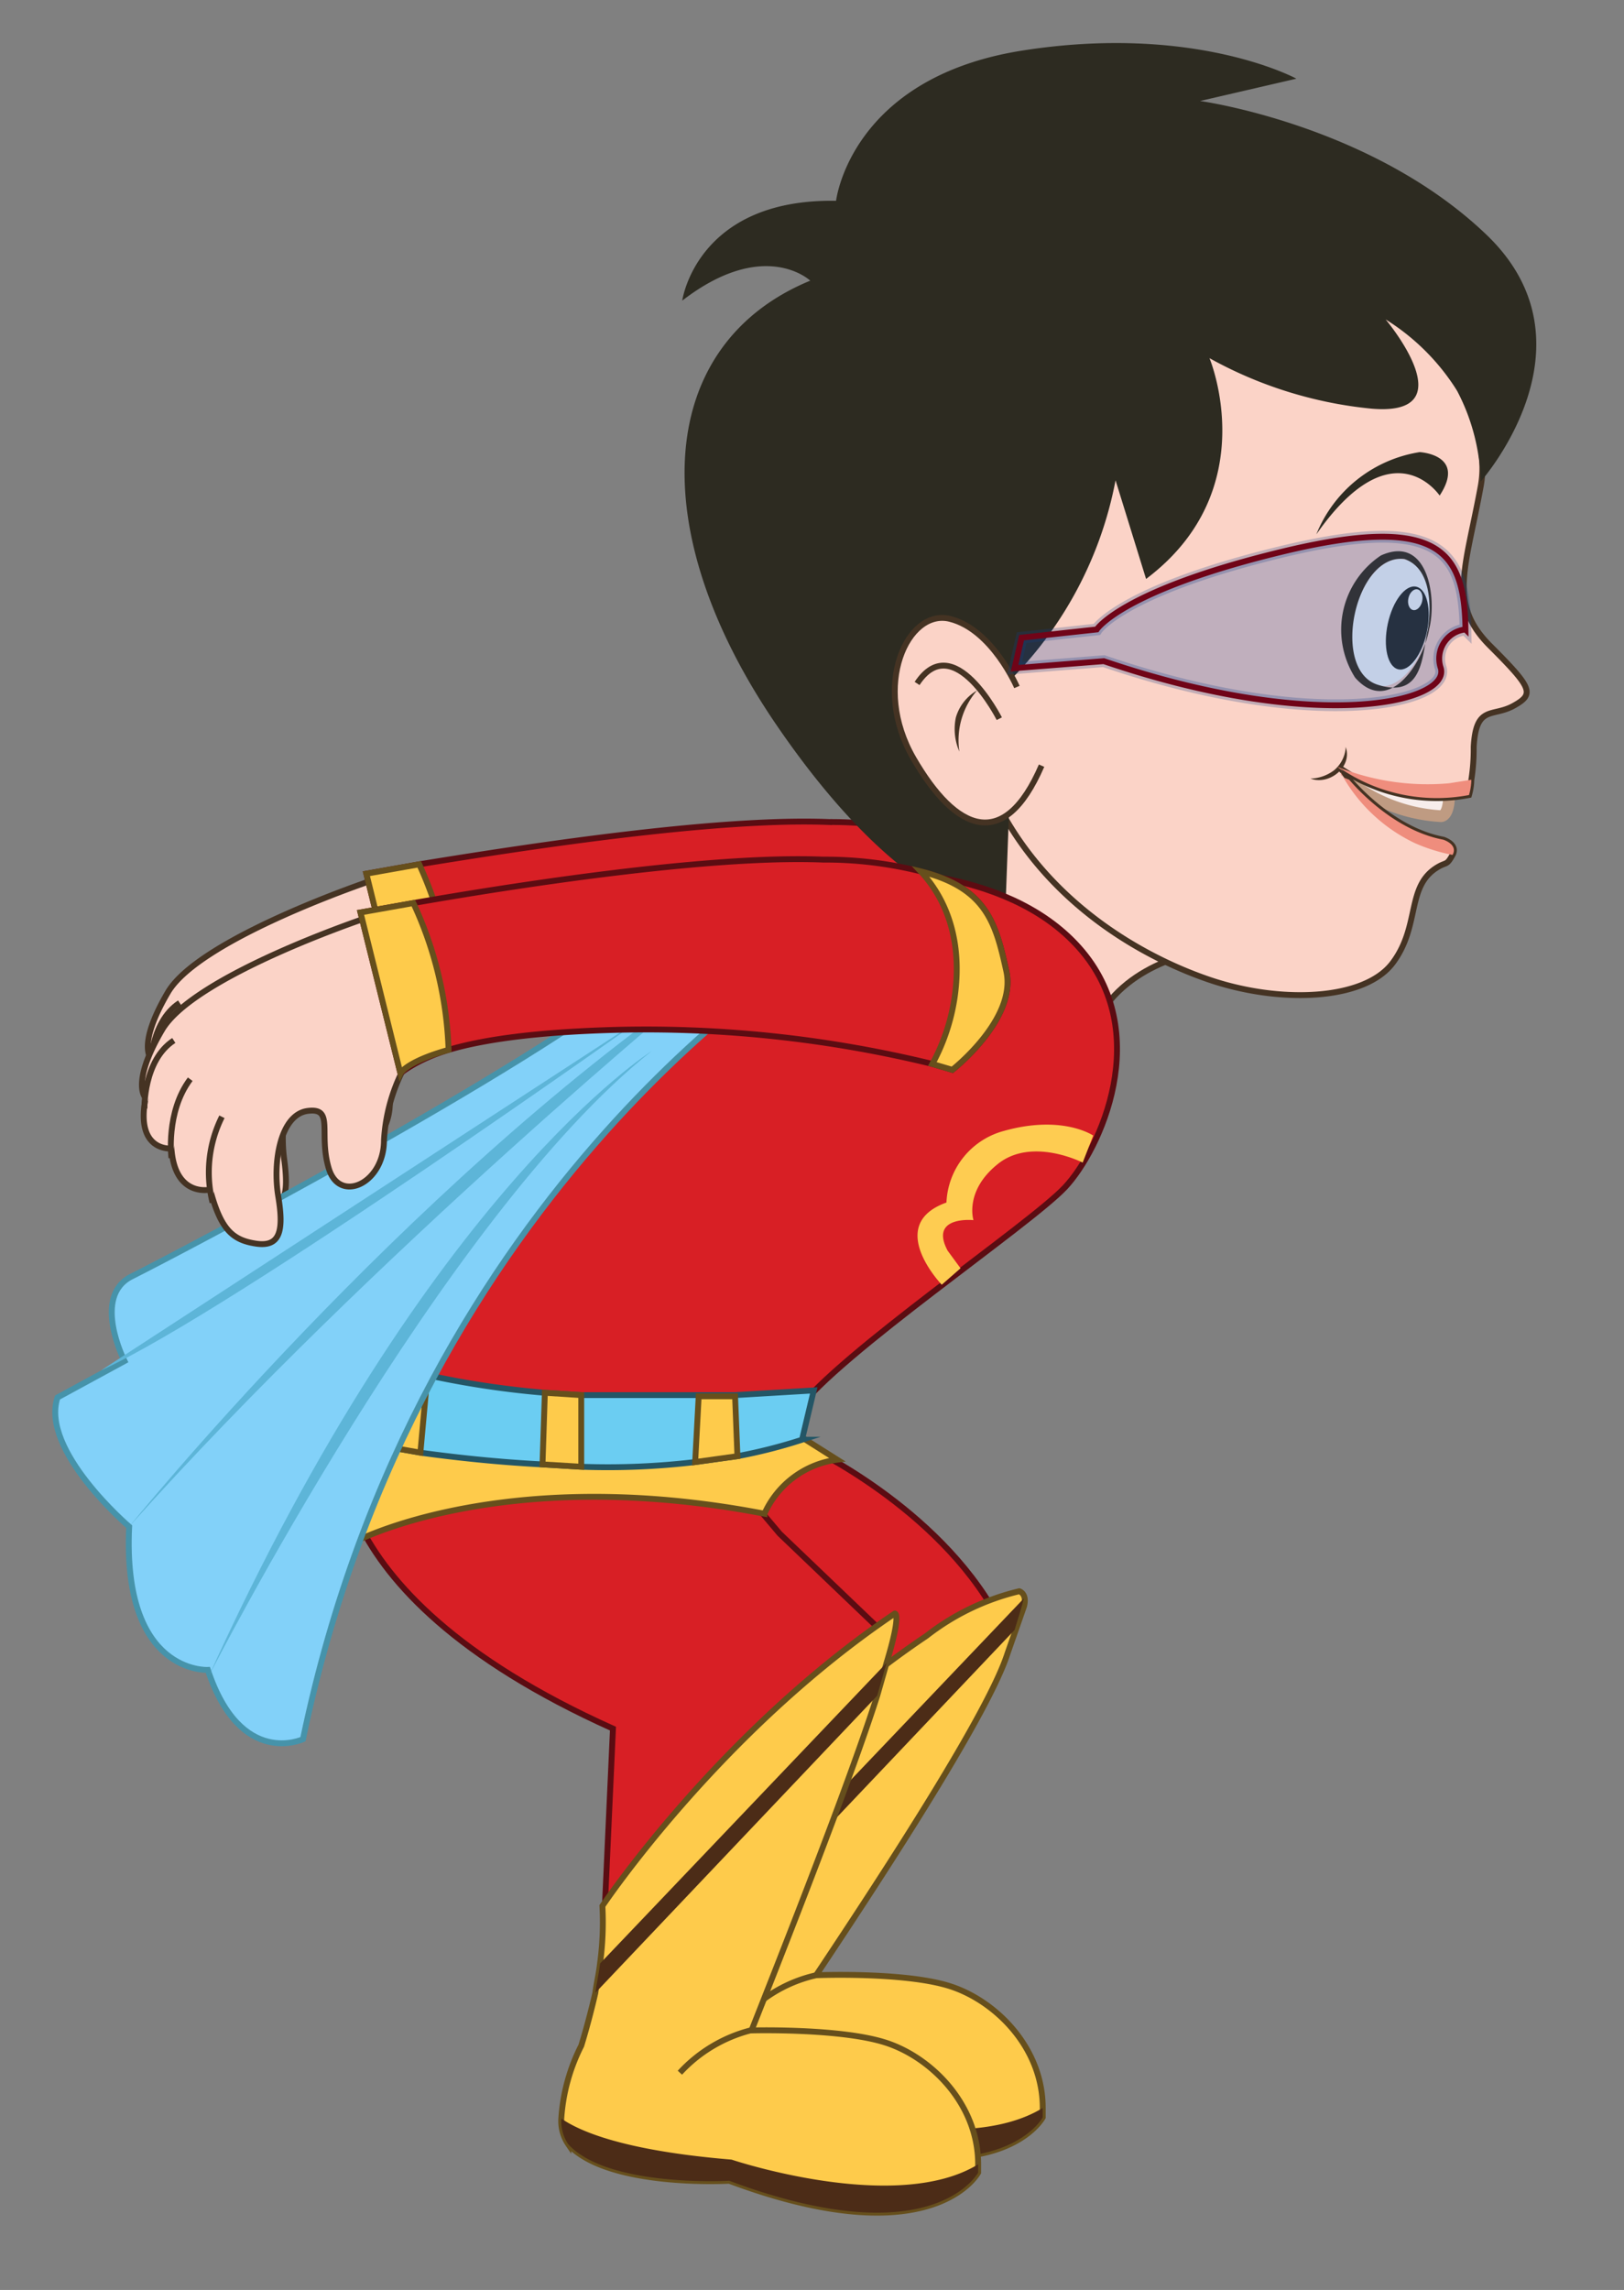 <svg id="b22cdac6-cebb-42e7-aafb-22c1157ae614" data-name="Layer 1" xmlns="http://www.w3.org/2000/svg" xmlns:xlink="http://www.w3.org/1999/xlink" width="138.3" height="195" viewBox="0 0 138.3 195">
  <rect x="0" y="0" width="138.3" height="195" fill="#808080" stroke="none"/>
  <defs>
    <style>
      .e40c5805-fdb8-487a-b93c-fa2c03a8cd5c, .f929369a-f0ec-4ffc-a532-3bd8ffe4322c {
        fill: none;
      }

      .f0e15566-8421-4988-9ff4-c067683b4eda {
        clip-path: url(#eae50270-2e03-45c2-b9d4-ad37580bf377);
      }

      .b5987d7b-3d00-4c4b-881c-3377efa60ab9 {
        clip-path: url(#a57c1700-7be0-4dc7-8576-10c0a561fb36);
      }

      .a9e685da-9fe7-4bc5-9d5f-390d7d5ff8e5 {
        fill: url(#fb37b102-bf63-459e-a367-62902ed3f393);
      }

      .b00d3b73-d327-4a1c-8075-8fba67084781, .bb611431-c00b-4650-9c05-8d096281f66c {
        fill: #fbd3c7;
      }

      .bb611431-c00b-4650-9c05-8d096281f66c {
        stroke: #453323;
      }

      .a9337324-8b54-453f-94a3-94d02930cb5c, .b859206a-7780-467d-bbcb-2be26b3cd72e, .bb611431-c00b-4650-9c05-8d096281f66c, .be0f5877-e409-49d1-ad35-b9b7b1e5bf3b, .be381193-5aa4-44cc-9419-657026406e98, .e0c695c6-720b-439e-9436-9f6b88bf593f, .f464a37d-8a4c-4010-9cf2-231ead17f23a, .f929369a-f0ec-4ffc-a532-3bd8ffe4322c {
        stroke-miterlimit: 10;
      }

      .b859206a-7780-467d-bbcb-2be26b3cd72e, .bb611431-c00b-4650-9c05-8d096281f66c, .be0f5877-e409-49d1-ad35-b9b7b1e5bf3b, .be381193-5aa4-44cc-9419-657026406e98, .e0c695c6-720b-439e-9436-9f6b88bf593f, .f929369a-f0ec-4ffc-a532-3bd8ffe4322c {
        stroke-width: 0.5px;
      }

      .e0c695c6-720b-439e-9436-9f6b88bf593f {
        fill: #d81f25;
        stroke: #5b0c12;
      }

      .be0f5877-e409-49d1-ad35-b9b7b1e5bf3b {
        fill: #fecb4b;
        stroke: #664f1c;
      }

      .a9337324-8b54-453f-94a3-94d02930cb5c {
        fill: #f7edeb;
        stroke: #bf9b82;
      }

      .be068348-2650-4d44-ad13-5a6b0475a571 {
        fill: #2d2b21;
      }

      .a9d95327-7704-4611-9d98-0e1006c44ac3 {
        fill: #fff;
      }

      .a29f2ebd-a1fe-4905-a7cb-985e14bcf765 {
        fill: #3d2e17;
      }

      .b468b94e-e57f-4ad5-87e9-2335109600c3 {
        fill: #453323;
      }

      .ae8e6188-b974-4bc1-a881-0fbe252179da {
        fill: #ef8d7d;
      }

      .f464a37d-8a4c-4010-9cf2-231ead17f23a {
        fill: #1044a0;
        stroke: #143d84;
        opacity: 0.25;
      }

      .f929369a-f0ec-4ffc-a532-3bd8ffe4322c {
        stroke: #700418;
      }

      .beaa639f-db76-4761-a06c-ccb4f6bedcb2 {
        fill: #4c2c17;
      }

      .b859206a-7780-467d-bbcb-2be26b3cd72e {
        fill: #6bcdf2;
        stroke: #245666;
      }

      .be381193-5aa4-44cc-9419-657026406e98 {
        fill: #82d1f9;
        stroke: #4693aa;
      }

      .bfd044d0-c969-466a-80d3-16bdbdefbe33 {
        fill: #5db5d8;
      }

      .fea46887-de4d-4a93-bf29-065afae2ecfa {
        fill: #fecc51;
      }
    </style>
    <clipPath id="eae50270-2e03-45c2-b9d4-ad37580bf377">
      <rect class="e40c5805-fdb8-487a-b93c-fa2c03a8cd5c" x="-1430.2" y="-129.6" width="1280" height="720"/>
    </clipPath>
    <clipPath id="a57c1700-7be0-4dc7-8576-10c0a561fb36">
      <rect class="e40c5805-fdb8-487a-b93c-fa2c03a8cd5c" x="-1590.2" y="-219.6" width="1600" height="900"/>
    </clipPath>
    <linearGradient id="fb37b102-bf63-459e-a367-62902ed3f393" x1="3809.79" y1="1933.7" x2="3809.79" y2="-657.21" gradientUnits="userSpaceOnUse">
      <stop offset="0" stop-color="#a4f2ff"/>
      <stop offset="0.25" stop-color="#69e3ff"/>
      <stop offset="0.49" stop-color="#34d5ff"/>
      <stop offset="0.62" stop-color="#1fd0ff"/>
      <stop offset="0.69" stop-color="#25c3ff"/>
      <stop offset="0.83" stop-color="#36a2ff"/>
      <stop offset="1" stop-color="#4d73ff"/>
    </linearGradient>
  </defs>
  <g class="f0e15566-8421-4988-9ff4-c067683b4eda">
    <g class="b5987d7b-3d00-4c4b-881c-3377efa60ab9">
      <rect class="a9e685da-9fe7-4bc5-9d5f-390d7d5ff8e5" x="-1590.2" y="-219.6" width="10800" height="2050"/>
    </g>
  </g>
  <g>
    <g>
      <g>
        <path class="bb611431-c00b-4650-9c05-8d096281f66c" d="M35.5,86.7a15.1,15.1,0,0,0-2.3,7.2c0,3.7-3.8,5.4-4.7,2.4s.5-5.2-1.8-4.9-2.9,4.3-2.5,7.3.1,4.3-1.9,4-3-1.2-3.9-4.6c0,0-3,.7-3.3-3.5,0,0-3,.3-2.2-4.4,0,0-1.3-1.1,1.4-5.7S31.6,75,31.6,75Z"/>
        <path class="bb611431-c00b-4650-9c05-8d096281f66c" d="M18.6,99.2a10.6,10.6,0,0,1,.8-7.3"/>
        <path class="bb611431-c00b-4650-9c05-8d096281f66c" d="M15.1,95.4s-.5-3.9,1.6-6.7"/>
        <path class="bb611431-c00b-4650-9c05-8d096281f66c" d="M12.8,91.2s-.1-4.1,2.5-5.8"/>
      </g>
      <g>
        <path class="e0c695c6-720b-439e-9436-9f6b88bf593f" d="M81.6,87.9l-1.7-.5a102.2,102.2,0,0,0-27.1-2.9c-7.1.2-11.4.9-14.1,1.7s-4.1,2-4.1,2L31.2,74.4l4.5-.8c8-1.3,25-4,34.9-3.6a33.4,33.4,0,0,1,8.3,1c5.6,1.4,6.4,4.4,7.3,8.5C87.5,85.1,81.6,87.9,81.6,87.9Z"/>
        <path class="be0f5877-e409-49d1-ad35-b9b7b1e5bf3b" d="M38.7,86.2c-3.6,1-4.1,2-4.1,2L31.2,74.4l4.5-.8A33.2,33.2,0,0,1,38.7,86.2Z"/>
        <path class="be0f5877-e409-49d1-ad35-b9b7b1e5bf3b" d="M81.6,87.9l-1.7-.5a15.1,15.1,0,0,0,1.9-5.7c.8-5.6-1.3-9-2.9-10.7,5.6,1.4,6.4,4.4,7.3,8.5C87.5,85.1,81.6,87.9,81.6,87.9Z"/>
      </g>
    </g>
    <g>
      <path class="bb611431-c00b-4650-9c05-8d096281f66c" d="M102.5,81s-6.9.8-9.4,6.5-11.6-8.9-11.6-8.9l2.3-16.8,11.6-.7Z"/>
      <g>
        <path class="a9337324-8b54-453f-94a3-94d02930cb5c" d="M114.2,66a14.1,14.1,0,0,0,8.5,3.5s.8.1.7-2.3S112.9,62.9,114.2,66Z"/>
        <path class="bb611431-c00b-4650-9c05-8d096281f66c" d="M128.9,60.1c-1.8,1-3.2-.1-3.4,3.5a17,17,0,0,1-.2,2.8,5.1,5.1,0,0,1-.2,1.3,14.6,14.6,0,0,1-11-2.3l.3.3.5.7c1.3,1.5,4.3,4.4,8,5.1,0,0,1.3.4.8,1.3s-.5.6-1.2,1c-2.8,1.6-1.5,5-3.9,8.2s-9.6,3.5-15.7,1.4-14.4-7-18.5-16.1.1-31.6.1-31.6l6.7-7.5L99,25.4l20.2.8s8.2,8.1,6.9,15.2-2.8,10,.8,13.6S130.7,59.1,128.9,60.1Z"/>
        <path class="be068348-2650-4d44-ad13-5a6b0475a571" d="M71.2,17.1S72.4,6.6,87.1,4.3s23.3,2.4,23.3,2.4l-8.2,1.9s14.6,2,24.4,11.4-.5,21-.5,21a17.6,17.6,0,0,0-2-7.7,19,19,0,0,0-6.1-6.1s7,8.3-1.2,7.6A35.5,35.5,0,0,1,103,30.5s4.7,11.2-5.4,18.8L95,40.9A32.8,32.8,0,0,1,84.9,59L86,67.2,85.6,78s-8.1.4-19.5-16.3S55.9,29.3,69,23.9c0,0-3.9-3.7-10.9,1.7C58.1,25.6,59.3,16.9,71.2,17.1Z"/>
        <g>
          <g>
            <ellipse class="a9d95327-7704-4611-9d98-0e1006c44ac3" cx="118.4" cy="52.9" rx="5.5" ry="3.2" transform="translate(41.9 157.7) rotate(-77.9)"/>
            <path class="a29f2ebd-a1fe-4905-a7cb-985e14bcf765" d="M121.7,53.6c-.5,2.8-3.4,7.4-6.3,4.1a7.6,7.6,0,0,1,2.2-10.4c4-1.8,4.8,3.6,4.1,6.3Zm-.1,0c.3-2,.3-5.2-2-6-4.2-.5-6.3,9.4-2.3,10.7s3.8-2.7,4.3-4.7Z"/>
          </g>
          <ellipse class="be068348-2650-4d44-ad13-5a6b0475a571" cx="119.9" cy="53.5" rx="3.6" ry="1.7" transform="translate(42.4 159.5) rotate(-77.9)"/>
          <ellipse class="a9d95327-7704-4611-9d98-0e1006c44ac3" cx="120.5" cy="51" rx="0.9" ry="0.6" transform="translate(45.4 158.2) rotate(-77.9)"/>
          <path class="be068348-2650-4d44-ad13-5a6b0475a571" d="M122.6,42.2s-4-6-10.5,3.3a11.4,11.4,0,0,1,8.8-7S124.9,38.7,122.6,42.2Z"/>
        </g>
        <g>
          <path class="bb611431-c00b-4650-9c05-8d096281f66c" d="M86.6,58.5s-2.1-4.9-5.7-5.8-6.7,5.7-3.1,11.9,7.7,8,10.9.6"/>
          <path class="bb611431-c00b-4650-9c05-8d096281f66c" d="M85.1,61.2s-3.9-7.7-7-3"/>
          <g>
            <path class="b00d3b73-d327-4a1c-8075-8fba67084781" d="M83.1,58.7A4.3,4.3,0,0,0,81.7,64"/>
            <path class="b468b94e-e57f-4ad5-87e9-2335109600c3" d="M83.2,58.8A6.5,6.5,0,0,0,81.7,64a4.8,4.8,0,0,1-.3-2.9,3.9,3.9,0,0,1,1.8-2.3Z"/>
          </g>
        </g>
        <g>
          <path class="b00d3b73-d327-4a1c-8075-8fba67084781" d="M114.6,63.6s0,2.4-3,2.7"/>
          <path class="b468b94e-e57f-4ad5-87e9-2335109600c3" d="M114.6,63.6c.6,1.7-1.4,3.3-3,2.7h0a3.5,3.5,0,0,0,2-.7,2.8,2.8,0,0,0,1-1.9Z"/>
        </g>
        <path class="ae8e6188-b974-4bc1-a881-0fbe252179da" d="M125.3,66.4a5.1,5.1,0,0,1-.2,1.3,14.6,14.6,0,0,1-11-2.3l.3.3-.5-.4a20.6,20.6,0,0,0,9.5,1.4l1.9-.3Z"/>
        <path class="ae8e6188-b974-4bc1-a881-0fbe252179da" d="M114.2,65.7a1,1,0,0,0,.2.5l-.2-.2Z"/>
        <path class="ae8e6188-b974-4bc1-a881-0fbe252179da" d="M123.7,72.8a15.1,15.1,0,0,1-3.2-1,14,14,0,0,1-6.1-5.6l.5.2c1.3,1.5,4.3,4.4,8,5.1C122.9,71.5,124.2,71.9,123.7,72.8Z"/>
      </g>
      <g>
        <path class="f464a37d-8a4c-4010-9cf2-231ead17f23a" d="M87,54.3l6.4-.7s2.1-3.3,15.7-6.6,15.6,0,15.7,6.6a2.5,2.5,0,0,0-2.1,3.3c.8,2.9-10.5,5.6-28.7-.6l-7.6.6Z"/>
        <path class="f929369a-f0ec-4ffc-a532-3bd8ffe4322c" d="M87,54.3l6.4-.7s2.1-3.3,15.7-6.6,15.6,0,15.7,6.6a2.5,2.5,0,0,0-2.1,3.3c.8,2.9-10.5,5.6-28.7-.6l-7.6.6Z"/>
      </g>
    </g>
    <g>
      <path class="e0c695c6-720b-439e-9436-9f6b88bf593f" d="M68.8,123.2s11,5.1,16.1,14.4L74.4,147.9,58.2,134.6Z"/>
      <path class="e0c695c6-720b-439e-9436-9f6b88bf593f" d="M29.1,121.5s-3.6,13.7,23.1,25.7l-.8,17.6,24.3-25.3-9.3-8.9-2.7-3.2S47.2,117.8,29.1,121.5Z"/>
      <g>
        <path class="be0f5877-e409-49d1-ad35-b9b7b1e5bf3b" d="M88.8,179.5v.8s-3.8,7.2-21.2.7c0,0-10.3.5-13.7-3.2a3.6,3.6,0,0,1-.5-2.2,14.6,14.6,0,0,1,1.6-6.1s.6-1.9,1.2-4.6c.1-.8.3-1.6.4-2.5s.1,1.7,0,0a76.5,76.5,0,0,1,22.3-23.1,20.6,20.6,0,0,1,7.9-3.8s.7.2.4,1.3l-1.4,4c-1.6,5-10.1,18.1-16.3,27.4,0,0,7.4-.3,11.3.9S88.8,174.3,88.8,179.5Z"/>
        <path class="be0f5877-e409-49d1-ad35-b9b7b1e5bf3b" d="M69.5,168.2a11.9,11.9,0,0,0-6.1,3.5"/>
        <path class="beaa639f-db76-4761-a06c-ccb4f6bedcb2" d="M87.2,136.1c-.2.8-.5,1.7-.8,2.7h0l-24,25.3c.1-.7.3-1.6.4-2.4Z"/>
        <path class="beaa639f-db76-4761-a06c-ccb4f6bedcb2" d="M88.8,179.5v.8s-3.8,7.2-21.2.7c0,0-10.3.5-13.7-3.2a3.6,3.6,0,0,1-.5-2.2c1.2,1,4.7,2.7,14.5,3.6C67.9,179.2,81.8,183.8,88.8,179.5Z"/>
      </g>
      <g>
        <path class="be0f5877-e409-49d1-ad35-b9b7b1e5bf3b" d="M83.3,184.3v.7s-3.8,7.2-21.2.7c0,0-10.3.6-13.7-3.1a3.5,3.5,0,0,1-.6-2.2,16,16,0,0,1,1.7-6.2s.6-1.9,1.2-4.5c.1-.8.3-1.6.4-2.5a26.1,26.1,0,0,0,.2-4.9s9.9-14.8,24.9-24.9c0,0,.6-.1-.7,4.2h0l-.8,2.8h0c-1.6,5-4.8,13.6-10.7,28.5,0,0,7.4-.2,11.3,1S83.3,179.1,83.3,184.3Z"/>
        <path class="be0f5877-e409-49d1-ad35-b9b7b1e5bf3b" d="M63.9,172.9a12.4,12.4,0,0,0-6,3.6"/>
        <path class="beaa639f-db76-4761-a06c-ccb4f6bedcb2" d="M75.5,141.6l-.8,2.8h0l-24,25.3c.1-.8.3-1.6.4-2.5Z"/>
        <path class="beaa639f-db76-4761-a06c-ccb4f6bedcb2" d="M83.3,184.3v.7s-3.8,7.2-21.2.7c0,0-10.3.6-13.7-3.1a3.5,3.5,0,0,1-.6-2.2c1.3.9,4.8,2.7,14.5,3.5C62.3,183.9,76.3,188.6,83.3,184.3Z"/>
      </g>
    </g>
    <path class="e0c695c6-720b-439e-9436-9f6b88bf593f" d="M73.2,74.2s12.3-.7,18.7,6.5,1.8,17.2-1.2,20.4-19.3,14.2-22.8,19-33.8-.5-33.8-.5S46.8,96.7,61.5,83.3,73.2,74.2,73.2,74.2Z"/>
    <g>
      <path class="be0f5877-e409-49d1-ad35-b9b7b1e5bf3b" d="M30.2,131.3s12.6-6.7,34.9-2.4a7.9,7.9,0,0,1,6.2-4.6l-3.8-2.4-36.9-1S26.2,124.5,30.2,131.3Z"/>
      <g>
        <path class="b859206a-7780-467d-bbcb-2be26b3cd72e" d="M69.3,118.4l-1,4.2a44.2,44.2,0,0,1-5.5,1.4l-3.6.5a63,63,0,0,1-9.7.4l-3.3-.2c-3.9-.2-7.5-.6-10.4-1l-3.4-.6-2.7-.5c-1.8-5.5,2.6-6.6,2.6-6.6l.8.3,3.3.8a77.5,77.5,0,0,0,10,1.5l3.1.2H62.6Z"/>
        <g>
          <path class="be0f5877-e409-49d1-ad35-b9b7b1e5bf3b" d="M49.5,124.9l-3.3-.2.2-6.1,3.1.2Z"/>
          <path class="be0f5877-e409-49d1-ad35-b9b7b1e5bf3b" d="M62.8,124l-3.6.5.3-5.6h3.1Z"/>
          <path class="be0f5877-e409-49d1-ad35-b9b7b1e5bf3b" d="M36.4,117.1l-.6,6.6-3.4-.6.7-6.8Z"/>
        </g>
      </g>
    </g>
    <g>
      <path class="be381193-5aa4-44cc-9419-657026406e98" d="M69.8,80.5s-34.1,20-44,67.6c0,0-5.3,2.5-8.1-5.9,0,0-7.3.4-6.7-12.2,0,0-7.6-6.5-6.1-11l5.7-3.1s-2.8-5.5.6-7.2S44.5,91.4,55.4,82.6,76.1,72.7,69.8,80.5Z"/>
      <path class="bfd044d0-c969-466a-80d3-16bdbdefbe33" d="M17.8,142.7s19.9-39.1,37.7-53.2C55.5,89.5,36.5,101.4,17.8,142.7Z"/>
      <path class="bfd044d0-c969-466a-80d3-16bdbdefbe33" d="M8.6,116.7,55.3,86.3S19.8,111.6,8.6,116.7Z"/>
      <path class="bfd044d0-c969-466a-80d3-16bdbdefbe33" d="M11,130s23.2-28.7,48.9-46.4C59.9,83.6,31.8,106.7,11,130Z"/>
    </g>
    <g>
      <g>
        <g>
          <path class="bb611431-c00b-4650-9c05-8d096281f66c" d="M35,89.9a15.1,15.1,0,0,0-2.3,7.2c0,3.7-3.8,5.4-4.7,2.4s.5-5.2-1.8-4.9-3,4.3-2.5,7.3.1,4.3-1.9,4-3-1.2-3.9-4.6c0,0-3,.7-3.3-3.5,0,0-3.1.3-2.2-4.3,0,0-1.3-1.2,1.4-5.8s17.3-9.5,17.3-9.5Z"/>
          <path class="bb611431-c00b-4650-9c05-8d096281f66c" d="M18.1,102.4a10.6,10.6,0,0,1,.8-7.3"/>
          <path class="bb611431-c00b-4650-9c05-8d096281f66c" d="M14.6,98.6s-.5-3.9,1.6-6.7"/>
          <path class="bb611431-c00b-4650-9c05-8d096281f66c" d="M12.3,94.4s-.1-4.1,2.5-5.8"/>
        </g>
        <g>
          <path class="e0c695c6-720b-439e-9436-9f6b88bf593f" d="M81.1,91.1l-1.7-.5a102.8,102.8,0,0,0-27.1-2.9c-7.1.2-11.4.9-14.1,1.7s-4.1,2-4.1,2L30.7,77.7l4.5-.8c8-1.4,25-4.1,34.9-3.7a33.4,33.4,0,0,1,8.3,1c5.6,1.4,6.4,4.4,7.3,8.5S81.1,91.1,81.1,91.1Z"/>
          <path class="be0f5877-e409-49d1-ad35-b9b7b1e5bf3b" d="M38.2,89.4c-3.6,1-4.1,2-4.1,2L30.7,77.7l4.5-.8A32,32,0,0,1,38.2,89.4Z"/>
          <path class="be0f5877-e409-49d1-ad35-b9b7b1e5bf3b" d="M81.1,91.1l-1.7-.5a17.1,17.1,0,0,0,1.9-5.7c.8-5.6-1.3-9-2.9-10.7,5.6,1.4,6.4,4.4,7.3,8.5S81.1,91.1,81.1,91.1Z"/>
        </g>
      </g>
      <path class="fea46887-de4d-4a93-bf29-065afae2ecfa" d="M93.1,96.7,92.2,99s-4.3-2.2-7.2.1-2.1,4.8-2.1,4.8-3.8-.4-2.2,2.6l1.1,1.5-1.6,1.4s-4.9-5.1.4-7a6.6,6.6,0,0,1,4.9-6.1C90.5,94.9,93.1,96.7,93.1,96.7Z"/>
    </g>
  </g>
</svg>
